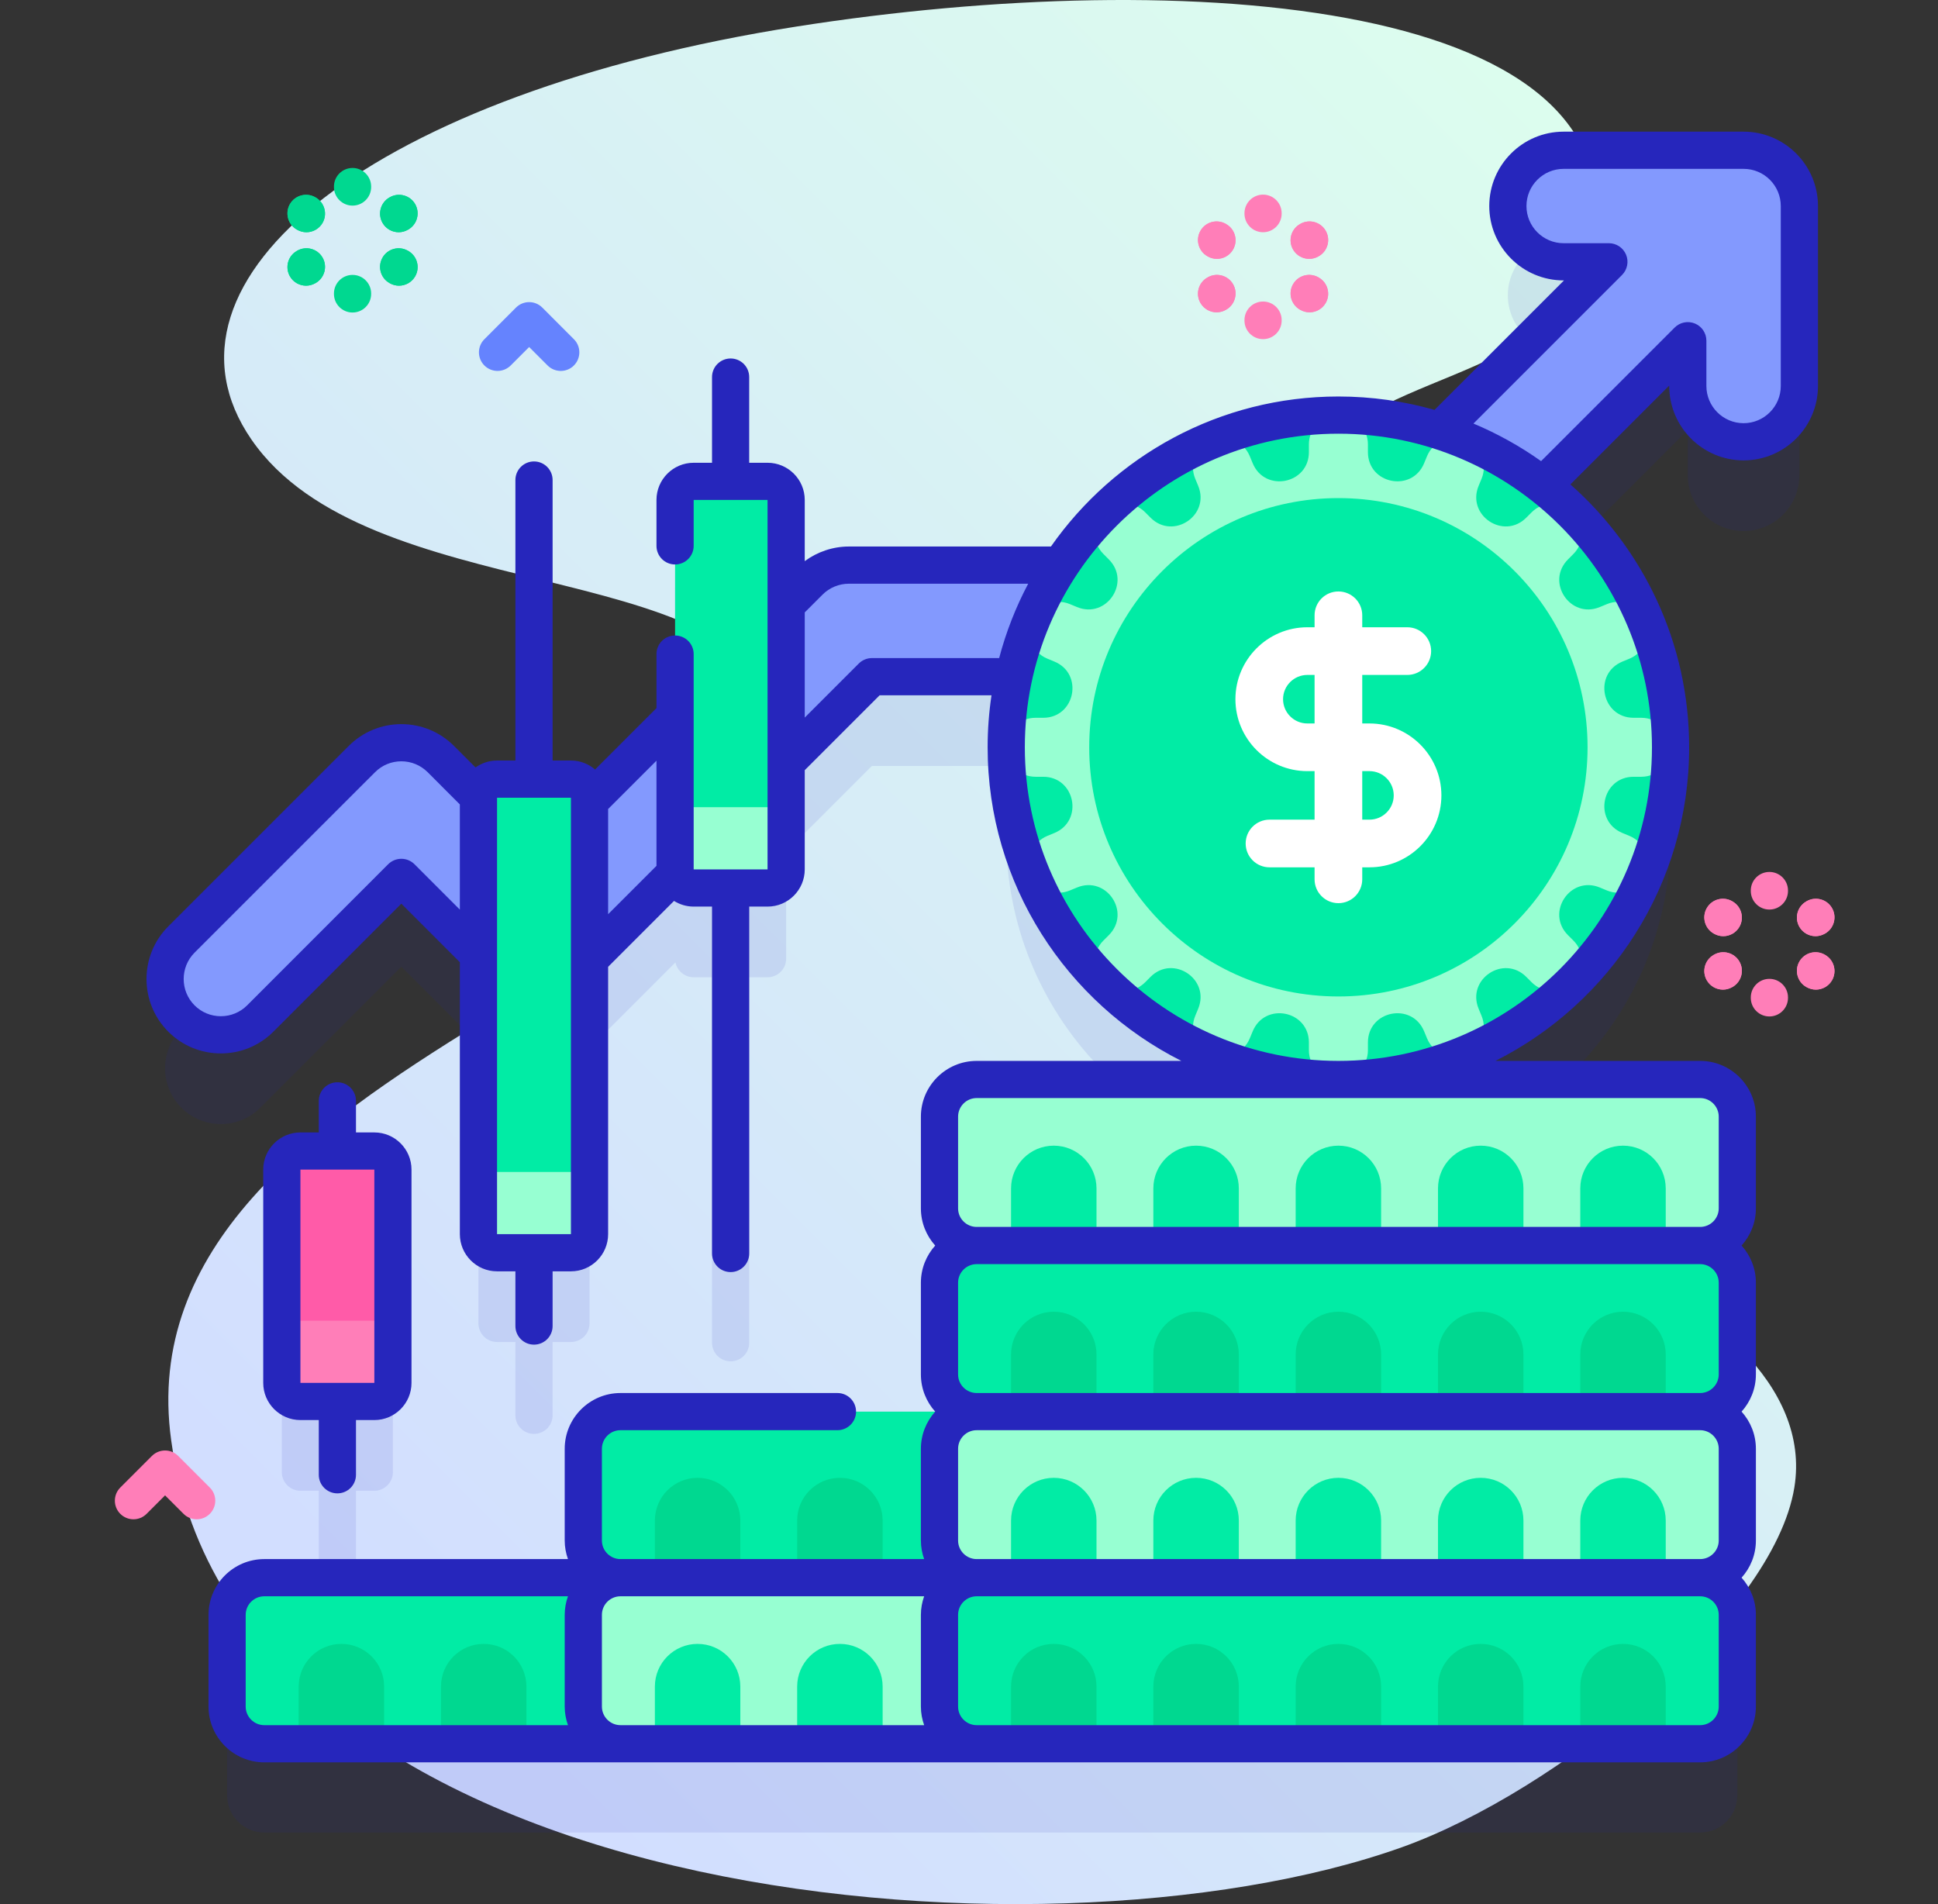 <svg width="57" height="56" viewBox="0 0 57 56" fill="none" xmlns="http://www.w3.org/2000/svg">
<rect x="0" y="0" width="57" height="56" fill="#333333" stroke="none"/>
<g clip-path="url(#clip0_91_6467)">
<path d="M47.228 37.154C32.115 31.149 47.133 25.085 41.957 18.432C40.871 17.036 37.515 16.303 38.361 14.164C39.7 10.771 45.881 11.481 46.814 7.36C48.493 -0.053 34.873 -1.018 23.432 0.78C10.975 2.738 4.149 8.222 7.397 12.929C10.819 17.89 21.664 16.314 22.88 20.976C24.771 28.231 3.447 30.957 5.036 42.367C6.93 55.979 30.584 58.126 41.223 54.331C45.793 52.701 52.159 47.534 52.775 43.748C53.269 40.712 50.086 38.29 47.228 37.154Z" fill="url(#paint0_linear_91_6467)"/>
<path opacity="0.1" d="M8.289 37.024V43.296C8.289 43.598 8.534 43.843 8.836 43.843H9.378C9.378 43.851 9.376 43.858 9.376 43.867V45.999C9.376 46.301 9.621 46.546 9.923 46.546C10.225 46.546 10.47 46.301 10.47 45.999V43.867C10.47 43.858 10.468 43.851 10.467 43.843H11.01C11.312 43.843 11.556 43.598 11.556 43.296V37.024C11.556 36.722 11.312 36.477 11.01 36.477H10.467C10.468 36.469 10.47 36.461 10.47 36.453V34.127C10.47 33.825 10.225 33.58 9.923 33.58C9.621 33.58 9.376 33.825 9.376 34.127V36.453C9.376 36.461 9.378 36.469 9.378 36.477H8.836C8.534 36.477 8.289 36.722 8.289 37.024Z" fill="#2626BC"/>
<path opacity="0.1" d="M50.004 53.895C50.608 53.895 51.097 53.406 51.097 52.802V50.105C51.097 49.501 50.608 49.011 50.004 49.011C50.608 49.011 51.097 48.522 51.097 47.918V45.221C51.097 44.617 50.608 44.127 50.004 44.127C50.608 44.127 51.097 43.638 51.097 43.034V40.337C51.097 39.733 50.608 39.243 50.004 39.243C50.608 39.243 51.097 38.754 51.097 38.15V35.453C51.097 34.849 50.608 34.359 50.004 34.359H39.869C45.031 34.097 49.134 29.829 49.134 24.602C49.134 21.476 47.666 18.693 45.381 16.905L49.641 12.645V13.977C49.641 14.883 50.376 15.618 51.282 15.618C52.188 15.618 52.922 14.883 52.922 13.977V8.685C52.922 7.779 52.188 7.044 51.282 7.044H45.989C45.083 7.044 44.348 7.779 44.348 8.685C44.348 9.591 45.083 10.325 45.989 10.325H47.321L42.349 15.298C41.408 14.996 40.405 14.833 39.364 14.833C35.947 14.833 32.941 16.588 31.194 19.245H24.966C24.531 19.245 24.113 19.418 23.806 19.725L23.122 20.409V17.328C23.122 17.026 22.877 16.781 22.575 16.781H22.033C22.033 16.773 22.035 16.766 22.035 16.758V13.714C22.035 13.412 21.791 13.168 21.489 13.168C21.187 13.168 20.942 13.412 20.942 13.714V16.758C20.942 16.766 20.944 16.773 20.944 16.781H20.402C20.1 16.781 19.855 17.026 19.855 17.328V23.676L17.339 26.192V26.086C17.339 25.784 17.095 25.539 16.793 25.539H16.25C16.251 25.531 16.253 25.524 16.253 25.515V16.742C16.253 16.44 16.008 16.195 15.706 16.195C15.404 16.195 15.159 16.44 15.159 16.742V25.515C15.159 25.524 15.161 25.531 15.161 25.539H14.619C14.326 25.539 14.089 25.77 14.075 26.059L12.965 24.949C12.657 24.641 12.24 24.468 11.805 24.468C11.369 24.468 10.952 24.641 10.645 24.949L5.335 30.258C4.695 30.899 4.695 31.938 5.335 32.578C5.656 32.899 6.076 33.059 6.495 33.059C6.915 33.059 7.335 32.899 7.655 32.578L11.805 28.429L14.072 30.697V38.921C14.072 39.223 14.317 39.468 14.619 39.468H15.161C15.161 39.476 15.159 39.483 15.159 39.492V41.624C15.159 41.926 15.404 42.171 15.706 42.171C16.008 42.171 16.253 41.926 16.253 41.624V39.492C16.253 39.483 16.251 39.476 16.25 39.468H16.793C17.095 39.468 17.339 39.223 17.339 38.921V30.832L19.866 28.305C19.918 28.554 20.138 28.741 20.402 28.741H20.944C20.944 28.749 20.942 28.756 20.942 28.765V39.49C20.942 39.792 21.187 40.036 21.489 40.036C21.791 40.036 22.035 39.792 22.035 39.49V28.764C22.035 28.756 22.033 28.749 22.033 28.741H22.575C22.877 28.741 23.122 28.496 23.122 28.194V25.049L25.645 22.526H29.817C29.672 23.195 29.595 23.89 29.595 24.602C29.595 29.829 33.699 34.096 38.86 34.359H28.726C28.122 34.359 27.632 34.849 27.632 35.453V38.15C27.632 38.754 28.122 39.243 28.726 39.243C28.122 39.243 27.632 39.733 27.632 40.337V43.034C27.632 43.638 28.122 44.127 28.726 44.127H18.25C17.645 44.127 17.156 44.617 17.156 45.221V47.918C17.156 48.522 17.645 49.011 18.25 49.011H7.773C7.169 49.011 6.68 49.501 6.68 50.105V52.802C6.68 53.406 7.169 53.895 7.773 53.895L50.004 53.895Z" fill="#2626BC"/>
<path d="M51.282 4.419H45.989C45.083 4.419 44.349 5.154 44.349 6.06C44.349 6.966 45.083 7.7 45.989 7.7H47.321L38.401 16.62H24.966C24.531 16.62 24.114 16.793 23.806 17.1L15.774 25.133L12.964 22.324C12.657 22.016 12.24 21.843 11.805 21.843C11.369 21.843 10.952 22.016 10.645 22.324L5.335 27.633C4.695 28.274 4.695 29.312 5.335 29.953C5.656 30.273 6.076 30.434 6.495 30.434C6.915 30.434 7.335 30.274 7.655 29.953L11.804 25.804L14.613 28.613C15.254 29.254 16.293 29.254 16.933 28.613L25.645 19.901H39.081C39.516 19.901 39.933 19.728 40.241 19.421L49.641 10.02V11.352C49.641 12.258 50.376 12.993 51.282 12.993C52.188 12.993 52.922 12.258 52.922 11.352V6.06C52.922 5.154 52.188 4.419 51.282 4.419Z" fill="#8399FE"/>
<path d="M29.051 51.283H7.773C7.169 51.283 6.68 50.794 6.68 50.19V47.493C6.68 46.889 7.169 46.399 7.773 46.399H29.051C29.655 46.399 30.145 46.889 30.145 47.493V50.19C30.145 50.794 29.655 51.283 29.051 51.283Z" fill="#01ECA5"/>
<path d="M11.298 51.283H8.785V49.603C8.785 48.909 9.347 48.347 10.041 48.347C10.735 48.347 11.298 48.909 11.298 49.603V51.283Z" fill="#00D890"/>
<path d="M15.483 51.283H12.97V49.603C12.97 48.909 13.533 48.347 14.227 48.347C14.921 48.347 15.483 48.909 15.483 49.603V51.283Z" fill="#00D890"/>
<path d="M19.669 51.283H17.156V49.603C17.156 48.909 17.718 48.347 18.412 48.347C19.106 48.347 19.669 48.909 19.669 49.603V51.283Z" fill="#00D890"/>
<path d="M23.855 51.283H21.341V49.603C21.341 48.909 21.904 48.347 22.598 48.347C23.292 48.347 23.855 48.909 23.855 49.603V51.283Z" fill="#00D890"/>
<path d="M28.04 51.283H25.527V49.603C25.527 48.909 26.09 48.347 26.784 48.347C27.478 48.347 28.04 48.909 28.04 49.603V51.283Z" fill="#00D890"/>
<path d="M39.528 51.283H18.25C17.645 51.283 17.156 50.794 17.156 50.19V47.493C17.156 46.889 17.645 46.399 18.25 46.399H39.528C40.132 46.399 40.621 46.889 40.621 47.493V50.19C40.621 50.794 40.132 51.283 39.528 51.283Z" fill="#97FFD2"/>
<path d="M21.774 51.283H19.261V49.603C19.261 48.909 19.823 48.347 20.517 48.347C21.211 48.347 21.774 48.909 21.774 49.603V51.283Z" fill="#01ECA5"/>
<path d="M25.96 51.283H23.446V49.603C23.446 48.909 24.009 48.347 24.703 48.347C25.397 48.347 25.96 48.909 25.96 49.603V51.283Z" fill="#01ECA5"/>
<path d="M30.145 51.283H27.632V49.603C27.632 48.909 28.195 48.347 28.889 48.347C29.583 48.347 30.145 48.909 30.145 49.603V51.283Z" fill="#01ECA5"/>
<path d="M34.331 51.283H31.817V49.603C31.817 48.909 32.38 48.347 33.074 48.347C33.768 48.347 34.331 48.909 34.331 49.603V51.283Z" fill="#01ECA5"/>
<path d="M38.516 51.283H36.003V49.603C36.003 48.909 36.566 48.347 37.26 48.347C37.954 48.347 38.516 48.909 38.516 49.603V51.283Z" fill="#01ECA5"/>
<path d="M50.004 51.283H28.726C28.122 51.283 27.632 50.794 27.632 50.19V47.493C27.632 46.889 28.122 46.399 28.726 46.399H50.004C50.608 46.399 51.097 46.889 51.097 47.493V50.19C51.097 50.794 50.608 51.283 50.004 51.283Z" fill="#01ECA5"/>
<path d="M32.25 51.283H29.737V49.603C29.737 48.909 30.299 48.347 30.993 48.347C31.687 48.347 32.25 48.909 32.25 49.603V51.283Z" fill="#00D890"/>
<path d="M36.436 51.283H33.922V49.603C33.922 48.909 34.485 48.347 35.179 48.347C35.873 48.347 36.436 48.909 36.436 49.603V51.283Z" fill="#00D890"/>
<path d="M40.621 51.283H38.108V49.603C38.108 48.909 38.671 48.347 39.365 48.347C40.059 48.347 40.621 48.909 40.621 49.603V51.283Z" fill="#00D890"/>
<path d="M44.807 51.283H42.294V49.603C42.294 48.909 42.856 48.347 43.55 48.347C44.244 48.347 44.807 48.909 44.807 49.603V51.283Z" fill="#00D890"/>
<path d="M48.992 51.283H46.479V49.603C46.479 48.909 47.042 48.347 47.736 48.347C48.43 48.347 48.992 48.909 48.992 49.603V51.283Z" fill="#00D890"/>
<path d="M39.528 46.4H18.25C17.645 46.4 17.156 45.91 17.156 45.306V42.609C17.156 42.005 17.645 41.516 18.25 41.516H39.528C40.132 41.516 40.621 42.005 40.621 42.609V45.306C40.621 45.91 40.132 46.4 39.528 46.4Z" fill="#01ECA5"/>
<path d="M21.774 46.4H19.261V44.719C19.261 44.026 19.823 43.463 20.517 43.463C21.211 43.463 21.774 44.026 21.774 44.719V46.4Z" fill="#00D890"/>
<path d="M25.96 46.4H23.446V44.719C23.446 44.026 24.009 43.463 24.703 43.463C25.397 43.463 25.96 44.026 25.96 44.719V46.4Z" fill="#00D890"/>
<path d="M30.145 46.4H27.632V44.719C27.632 44.026 28.195 43.463 28.889 43.463C29.583 43.463 30.145 44.026 30.145 44.719V46.4Z" fill="#00D890"/>
<path d="M34.331 46.4H31.817V44.719C31.817 44.026 32.38 43.463 33.074 43.463C33.768 43.463 34.331 44.026 34.331 44.719V46.4Z" fill="#00D890"/>
<path d="M38.516 46.4H36.003V44.719C36.003 44.026 36.566 43.463 37.26 43.463C37.954 43.463 38.516 44.026 38.516 44.719V46.4Z" fill="#00D890"/>
<path d="M50.004 46.4H28.726C28.122 46.4 27.632 45.91 27.632 45.306V42.609C27.632 42.005 28.122 41.516 28.726 41.516H50.004C50.608 41.516 51.097 42.005 51.097 42.609V45.306C51.097 45.91 50.608 46.4 50.004 46.4Z" fill="#97FFD2"/>
<path d="M32.25 46.4H29.737V44.719C29.737 44.026 30.299 43.463 30.993 43.463C31.687 43.463 32.25 44.026 32.25 44.719V46.4Z" fill="#01ECA5"/>
<path d="M36.436 46.4H33.922V44.719C33.922 44.026 34.485 43.463 35.179 43.463C35.873 43.463 36.436 44.026 36.436 44.719V46.4Z" fill="#01ECA5"/>
<path d="M40.621 46.4H38.108V44.719C38.108 44.026 38.671 43.463 39.365 43.463C40.059 43.463 40.621 44.026 40.621 44.719V46.4Z" fill="#01ECA5"/>
<path d="M44.807 46.4H42.294V44.719C42.294 44.026 42.856 43.463 43.55 43.463C44.244 43.463 44.807 44.026 44.807 44.719V46.4Z" fill="#01ECA5"/>
<path d="M48.992 46.4H46.479V44.719C46.479 44.026 47.042 43.463 47.736 43.463C48.43 43.463 48.992 44.026 48.992 44.719V46.4Z" fill="#01ECA5"/>
<path d="M50.004 41.515H28.726C28.122 41.515 27.632 41.025 27.632 40.421V37.725C27.632 37.12 28.122 36.631 28.726 36.631H50.004C50.608 36.631 51.097 37.12 51.097 37.725V40.421C51.097 41.025 50.608 41.515 50.004 41.515Z" fill="#01ECA5"/>
<path d="M32.25 41.515H29.737V39.835C29.737 39.141 30.299 38.578 30.993 38.578C31.687 38.578 32.25 39.141 32.25 39.835V41.515Z" fill="#00D890"/>
<path d="M36.436 41.515H33.922V39.835C33.922 39.141 34.485 38.578 35.179 38.578C35.873 38.578 36.436 39.141 36.436 39.835V41.515Z" fill="#00D890"/>
<path d="M40.621 41.515H38.108V39.835C38.108 39.141 38.671 38.578 39.365 38.578C40.059 38.578 40.621 39.141 40.621 39.835V41.515Z" fill="#00D890"/>
<path d="M44.807 41.515H42.294V39.835C42.294 39.141 42.856 38.578 43.55 38.578C44.244 38.578 44.807 39.141 44.807 39.835V41.515Z" fill="#00D890"/>
<path d="M48.992 41.515H46.479V39.835C46.479 39.141 47.042 38.578 47.736 38.578C48.43 38.578 48.992 39.141 48.992 39.835V41.515Z" fill="#00D890"/>
<path d="M50.004 36.631H28.726C28.122 36.631 27.632 36.141 27.632 35.537V32.841C27.632 32.237 28.122 31.747 28.726 31.747H50.004C50.608 31.747 51.097 32.237 51.097 32.841V35.537C51.097 36.141 50.608 36.631 50.004 36.631Z" fill="#97FFD2"/>
<path d="M32.25 36.631H29.737V34.951C29.737 34.257 30.299 33.694 30.993 33.694C31.687 33.694 32.25 34.257 32.25 34.951V36.631Z" fill="#01ECA5"/>
<path d="M36.436 36.631H33.922V34.951C33.922 34.257 34.485 33.694 35.179 33.694C35.873 33.694 36.436 34.257 36.436 34.951V36.631Z" fill="#01ECA5"/>
<path d="M40.621 36.631H38.108V34.951C38.108 34.257 38.671 33.694 39.365 33.694C40.059 33.694 40.621 34.257 40.621 34.951V36.631Z" fill="#01ECA5"/>
<path d="M44.807 36.631H42.294V34.951C42.294 34.257 42.856 33.694 43.55 33.694C44.244 33.694 44.807 34.257 44.807 34.951V36.631Z" fill="#01ECA5"/>
<path d="M48.992 36.631H46.479V34.951C46.479 34.257 47.042 33.694 47.736 33.694C48.43 33.694 48.992 34.257 48.992 34.951V36.631Z" fill="#01ECA5"/>
<path d="M39.365 31.747C44.76 31.747 49.134 27.373 49.134 21.978C49.134 16.582 44.76 12.208 39.365 12.208C33.969 12.208 29.595 16.582 29.595 21.978C29.595 27.373 33.969 31.747 39.365 31.747Z" fill="#01ECA5"/>
<path d="M49.134 21.978C49.134 21.971 49.134 21.965 49.134 21.959C49.133 21.488 48.746 21.11 48.275 21.11H48.047C47.107 21.11 46.849 19.817 47.718 19.457L47.929 19.37C48.364 19.189 48.577 18.691 48.398 18.256C48.395 18.25 48.393 18.245 48.391 18.239C48.388 18.233 48.386 18.227 48.384 18.222C48.203 17.787 47.7 17.586 47.265 17.766L47.054 17.853C46.185 18.213 45.453 17.117 46.118 16.452L46.278 16.291C46.614 15.956 46.614 15.412 46.279 15.076C46.275 15.072 46.271 15.068 46.267 15.064C45.931 14.728 45.387 14.729 45.051 15.064L44.89 15.225C44.226 15.89 43.129 15.157 43.489 14.289L43.576 14.079C43.758 13.64 43.55 13.137 43.111 12.956C43.106 12.953 43.101 12.951 43.095 12.949C42.657 12.768 42.154 12.976 41.972 13.415L41.886 13.624C41.526 14.493 40.233 14.236 40.233 13.296V13.067C40.233 12.597 39.854 12.209 39.383 12.208C39.377 12.208 39.371 12.208 39.365 12.208C39.359 12.208 39.352 12.208 39.346 12.208C38.876 12.209 38.497 12.597 38.497 13.067V13.296C38.497 14.236 37.204 14.493 36.844 13.624L36.757 13.413C36.577 12.979 36.079 12.765 35.644 12.944C35.638 12.947 35.632 12.949 35.626 12.952C35.621 12.954 35.615 12.957 35.609 12.959C35.175 13.14 34.973 13.643 35.153 14.078L35.241 14.289C35.6 15.157 34.504 15.89 33.84 15.225L33.679 15.064C33.343 14.729 32.799 14.728 32.463 15.064C32.459 15.068 32.455 15.072 32.451 15.076C32.116 15.412 32.116 15.956 32.452 16.291L32.612 16.452C33.277 17.117 32.544 18.213 31.676 17.853L31.466 17.766C31.028 17.585 30.525 17.793 30.343 18.231C30.341 18.236 30.338 18.242 30.336 18.247C30.155 18.686 30.363 19.188 30.802 19.37L31.012 19.457C31.88 19.817 31.623 21.11 30.683 21.11H30.455C29.984 21.11 29.596 21.488 29.595 21.959V21.977V21.996C29.596 22.467 29.984 22.845 30.455 22.845H30.683C31.623 22.845 31.88 24.138 31.012 24.498L30.801 24.585C30.366 24.766 30.153 25.264 30.332 25.699C30.334 25.705 30.337 25.71 30.339 25.716C30.341 25.722 30.344 25.728 30.346 25.733C30.527 26.168 31.03 26.369 31.465 26.189L31.676 26.102C32.544 25.742 33.277 26.838 32.612 27.503L32.451 27.664C32.116 27.999 32.116 28.543 32.451 28.879C32.455 28.883 32.459 28.887 32.463 28.891C32.799 29.227 33.343 29.226 33.679 28.891L33.839 28.73C34.504 28.065 35.6 28.798 35.241 29.666L35.154 29.876C34.972 30.315 35.18 30.818 35.618 31C35.624 31.002 35.629 31.004 35.634 31.006C36.073 31.188 36.576 30.979 36.757 30.541L36.844 30.331C37.204 29.462 38.497 29.719 38.497 30.66V30.888C38.497 31.358 38.876 31.746 39.346 31.747H39.365C39.365 31.747 39.377 31.747 39.383 31.747C39.854 31.746 40.233 31.358 40.233 30.888V30.66C40.233 29.719 41.526 29.462 41.886 30.331L41.973 30.542C42.153 30.976 42.651 31.19 43.086 31.011C43.092 31.008 43.098 31.006 43.103 31.003C43.109 31.001 43.115 30.999 43.121 30.996C43.555 30.815 43.756 30.312 43.576 29.878L43.489 29.667C43.129 28.798 44.226 28.066 44.89 28.73L45.051 28.891C45.386 29.227 45.931 29.227 46.267 28.892C46.271 28.887 46.275 28.883 46.279 28.879C46.614 28.544 46.614 27.999 46.278 27.664L46.117 27.503C45.453 26.838 46.185 25.742 47.054 26.102L47.264 26.189C47.702 26.37 48.205 26.162 48.387 25.724C48.389 25.719 48.391 25.713 48.394 25.708C48.575 25.27 48.366 24.767 47.928 24.585L47.718 24.498C46.849 24.139 47.107 22.845 48.047 22.845H48.275C48.746 22.845 49.133 22.467 49.134 21.996C49.134 21.99 49.134 21.984 49.134 21.978Z" fill="#97FFD2"/>
<path d="M39.365 29.306C43.412 29.306 46.693 26.025 46.693 21.978C46.693 17.93 43.412 14.649 39.365 14.649C35.318 14.649 32.036 17.93 32.036 21.978C32.036 26.025 35.318 29.306 39.365 29.306Z" fill="#01ECA5"/>
<path d="M40.278 21.277H40.066V19.85H41.391C41.778 19.85 42.092 19.536 42.092 19.149C42.092 18.762 41.778 18.448 41.391 18.448H40.066V18.096C40.066 17.708 39.752 17.395 39.365 17.395C38.977 17.395 38.664 17.708 38.664 18.096V18.448H38.451C37.285 18.448 36.336 19.397 36.336 20.564C36.336 21.73 37.285 22.679 38.451 22.679H38.664V24.106H37.338C36.951 24.106 36.637 24.42 36.637 24.807C36.637 25.195 36.951 25.508 37.338 25.508H38.664V25.861C38.664 26.248 38.978 26.562 39.365 26.562C39.752 26.562 40.066 26.248 40.066 25.861V25.508H40.278C41.445 25.508 42.394 24.559 42.394 23.393C42.394 22.226 41.445 21.277 40.278 21.277ZM38.451 21.277C38.058 21.277 37.737 20.957 37.737 20.564C37.737 20.17 38.058 19.85 38.451 19.85H38.664V21.277H38.451V21.277ZM40.278 24.106H40.066V22.679H40.278C40.672 22.679 40.992 22.999 40.992 23.393C40.992 23.786 40.672 24.106 40.278 24.106Z" fill="white"/>
<path d="M14.619 36.843H16.792C17.094 36.843 17.339 36.598 17.339 36.296V23.461C17.339 23.159 17.094 22.914 16.792 22.914H14.619C14.317 22.914 14.072 23.159 14.072 23.461V36.296C14.072 36.598 14.317 36.843 14.619 36.843Z" fill="#01ECA5"/>
<path d="M14.619 36.842H16.792C17.094 36.842 17.339 36.597 17.339 36.295V34.467H14.072V36.295C14.072 36.597 14.317 36.842 14.619 36.842Z" fill="#97FFD2"/>
<path d="M8.836 41.218H11.01C11.312 41.218 11.556 40.973 11.556 40.671V34.398C11.556 34.096 11.312 33.852 11.01 33.852H8.836C8.534 33.852 8.289 34.096 8.289 34.398V40.671C8.289 40.973 8.534 41.218 8.836 41.218Z" fill="#FF5BA8"/>
<path d="M8.836 41.217H11.01C11.312 41.217 11.556 40.972 11.556 40.67V38.842H8.289V40.67C8.289 40.972 8.534 41.217 8.836 41.217Z" fill="#FF7EB8"/>
<path d="M20.402 26.116H22.575C22.877 26.116 23.122 25.871 23.122 25.569V14.703C23.122 14.401 22.877 14.156 22.575 14.156H20.402C20.1 14.156 19.855 14.401 19.855 14.703V25.569C19.855 25.871 20.1 26.116 20.402 26.116Z" fill="#01ECA5"/>
<path d="M20.402 26.116H22.575C22.877 26.116 23.122 25.871 23.122 25.569V23.74H19.855V25.569C19.855 25.871 20.1 26.116 20.402 26.116Z" fill="#97FFD2"/>
<path d="M51.282 3.872H45.989C44.783 3.872 43.802 4.853 43.802 6.06C43.802 7.266 44.783 8.247 45.989 8.247H46L42.192 12.055C41.293 11.799 40.345 11.661 39.365 11.661C35.871 11.661 32.777 13.408 30.91 16.073H24.966C24.499 16.073 24.042 16.228 23.669 16.503V14.703C23.669 14.1 23.178 13.61 22.575 13.61H22.035V11.089C22.035 10.787 21.791 10.543 21.489 10.543C21.187 10.543 20.942 10.787 20.942 11.089V13.61H20.402C19.799 13.61 19.308 14.1 19.308 14.703V16.054C19.308 16.356 19.553 16.601 19.855 16.601C20.157 16.601 20.402 16.356 20.402 16.054V14.703H22.575V25.569H20.402V19.236C20.402 18.934 20.157 18.69 19.855 18.69C19.553 18.69 19.308 18.934 19.308 19.236V20.825L17.502 22.631C17.311 22.467 17.063 22.367 16.792 22.367H16.253V14.118C16.253 13.816 16.008 13.571 15.706 13.571C15.404 13.571 15.159 13.816 15.159 14.118V22.367H14.619C14.383 22.367 14.165 22.444 13.986 22.571L13.351 21.936C12.937 21.524 12.387 21.297 11.804 21.297C11.221 21.297 10.672 21.524 10.257 21.937L4.948 27.246C4.096 28.099 4.096 29.487 4.948 30.34C5.361 30.753 5.91 30.981 6.495 30.981C7.08 30.981 7.629 30.753 8.042 30.34L11.804 26.577L13.525 28.299V36.296C13.525 36.899 14.016 37.39 14.619 37.39H15.159V38.999C15.159 39.301 15.404 39.546 15.706 39.546C16.008 39.546 16.253 39.301 16.253 38.999V37.39H16.793C17.396 37.39 17.886 36.899 17.886 36.296V28.434L19.824 26.496C19.992 26.601 20.19 26.663 20.402 26.663H20.942V36.865C20.942 37.167 21.187 37.412 21.489 37.412C21.791 37.412 22.036 37.167 22.036 36.865V26.663H22.576C23.179 26.663 23.669 26.172 23.669 25.569V22.651L25.872 20.448H29.162C29.087 20.947 29.048 21.458 29.048 21.978C29.048 26.007 31.37 29.503 34.746 31.201H28.726C27.821 31.201 27.085 31.937 27.085 32.841V35.538C27.085 35.958 27.245 36.341 27.506 36.632C27.245 36.922 27.085 37.305 27.085 37.725V40.422C27.085 40.842 27.245 41.225 27.506 41.516C27.245 41.806 27.085 42.189 27.085 42.609V45.306C27.085 45.498 27.12 45.681 27.181 45.853H18.25C17.948 45.853 17.703 45.607 17.703 45.306V42.609C17.703 42.308 17.948 42.062 18.25 42.062H24.631C24.933 42.062 25.178 41.818 25.178 41.516C25.178 41.214 24.933 40.969 24.631 40.969H18.25C17.345 40.969 16.609 41.705 16.609 42.609V45.306C16.609 45.498 16.644 45.681 16.705 45.853H7.773C6.869 45.853 6.133 46.589 6.133 47.493V50.19C6.133 51.094 6.869 51.831 7.773 51.831H50.004C50.908 51.831 51.644 51.094 51.644 50.19V47.493C51.644 47.073 51.484 46.69 51.223 46.4C51.484 46.109 51.644 45.726 51.644 45.306V42.609C51.644 42.189 51.484 41.806 51.223 41.516C51.484 41.225 51.644 40.842 51.644 40.422V37.725C51.644 37.305 51.484 36.922 51.223 36.632C51.484 36.341 51.644 35.958 51.644 35.538V32.841C51.644 31.936 50.908 31.201 50.004 31.201H43.984C47.359 29.503 49.681 26.007 49.681 21.978C49.681 18.903 48.329 16.139 46.188 14.247L49.095 11.34V11.352C49.095 12.558 50.076 13.54 51.282 13.54C52.488 13.54 53.47 12.558 53.47 11.352V6.06C53.47 4.853 52.488 3.872 51.282 3.872ZM12.191 25.417C12.088 25.315 11.949 25.257 11.804 25.257C11.659 25.257 11.52 25.315 11.417 25.417L7.269 29.567C7.063 29.773 6.788 29.887 6.495 29.887C6.202 29.887 5.928 29.773 5.722 29.567C5.296 29.14 5.296 28.446 5.721 28.019L11.03 22.711C11.237 22.504 11.512 22.39 11.804 22.39C12.096 22.39 12.371 22.504 12.578 22.71L13.525 23.658V26.752L12.191 25.417ZM16.792 36.296H14.619V23.462C14.619 23.462 14.619 23.462 14.619 23.461H16.792V36.296ZM17.886 23.793L19.308 22.372V25.465L17.886 26.887V23.793ZM25.646 19.354C25.501 19.354 25.361 19.412 25.259 19.514L23.669 21.104V18.011L24.193 17.487C24.396 17.283 24.678 17.167 24.966 17.167H30.241C29.877 17.854 29.589 18.587 29.387 19.354H25.646ZM50.551 37.725V40.422C50.551 40.723 50.305 40.969 50.004 40.969H28.726C28.424 40.969 28.179 40.723 28.179 40.422V37.725C28.179 37.424 28.424 37.178 28.726 37.178H50.004C50.305 37.178 50.551 37.424 50.551 37.725ZM28.179 45.306V42.609C28.179 42.308 28.424 42.062 28.726 42.062H50.004C50.305 42.062 50.551 42.308 50.551 42.609V45.306C50.551 45.607 50.305 45.853 50.004 45.853H28.726C28.424 45.853 28.179 45.607 28.179 45.306ZM27.181 50.737H18.25C17.948 50.737 17.703 50.491 17.703 50.19V47.493C17.703 47.192 17.948 46.947 18.25 46.947H27.181C27.12 47.118 27.085 47.301 27.085 47.493V50.19C27.085 50.382 27.12 50.565 27.181 50.737ZM7.226 50.19V47.493C7.226 47.192 7.472 46.947 7.773 46.947H16.705C16.644 47.118 16.609 47.301 16.609 47.493V50.19C16.609 50.382 16.644 50.565 16.705 50.737H7.773C7.472 50.737 7.226 50.491 7.226 50.19ZM50.551 50.19C50.551 50.491 50.305 50.737 50.004 50.737H28.726C28.424 50.737 28.179 50.491 28.179 50.19V47.493C28.179 47.192 28.424 46.947 28.726 46.947H50.004C50.305 46.947 50.551 47.192 50.551 47.493V50.19ZM50.004 32.294C50.305 32.294 50.551 32.54 50.551 32.841V35.538C50.551 35.839 50.305 36.084 50.004 36.084H28.726C28.424 36.084 28.179 35.839 28.179 35.538V32.841C28.179 32.54 28.424 32.294 28.726 32.294H50.004ZM48.587 21.978C48.587 27.063 44.45 31.201 39.365 31.201C34.279 31.201 30.142 27.063 30.142 21.978C30.142 16.892 34.279 12.755 39.365 12.755C44.45 12.755 48.587 16.892 48.587 21.978ZM52.376 11.352C52.376 11.955 51.885 12.446 51.282 12.446C50.679 12.446 50.188 11.955 50.188 11.352V10.02C50.188 9.799 50.055 9.599 49.851 9.515C49.647 9.43 49.411 9.477 49.255 9.633L45.326 13.562C44.709 13.124 44.043 12.753 43.337 12.457L47.707 8.087C47.864 7.93 47.91 7.695 47.826 7.491C47.741 7.287 47.542 7.153 47.321 7.153H45.989C45.386 7.153 44.896 6.663 44.896 6.06C44.896 5.456 45.386 4.966 45.989 4.966H51.282C51.885 4.966 52.376 5.456 52.376 6.06V11.352Z" fill="#2626BC"/>
<path d="M9.923 31.83C9.621 31.83 9.376 32.075 9.376 32.377V33.305H8.836C8.233 33.305 7.742 33.795 7.742 34.398V40.671C7.742 41.274 8.233 41.764 8.836 41.764H9.376V43.374C9.376 43.676 9.621 43.92 9.923 43.92C10.225 43.92 10.47 43.676 10.47 43.374V41.764H11.01C11.613 41.764 12.103 41.274 12.103 40.671V34.398C12.103 33.795 11.613 33.305 11.01 33.305H10.47V32.377C10.47 32.075 10.225 31.83 9.923 31.83ZM11.01 40.671H8.836V34.398H11.01V40.671Z" fill="#2626BC"/>
<path d="M16.493 10.909C16.353 10.909 16.213 10.856 16.106 10.749L15.563 10.206L15.02 10.749C14.806 10.962 14.46 10.962 14.247 10.749C14.033 10.535 14.033 10.189 14.247 9.976L15.176 9.046C15.39 8.832 15.736 8.832 15.95 9.046L16.879 9.976C17.093 10.189 17.093 10.535 16.879 10.749C16.773 10.856 16.633 10.909 16.493 10.909Z" fill="#6583FE"/>
<path d="M5.784 44.682C5.644 44.682 5.505 44.629 5.398 44.522L4.855 43.979L4.312 44.522C4.098 44.736 3.752 44.736 3.538 44.522C3.325 44.309 3.325 43.962 3.538 43.749L4.468 42.819C4.682 42.606 5.028 42.606 5.241 42.819L6.171 43.749C6.385 43.963 6.385 44.309 6.171 44.522C6.064 44.629 5.924 44.682 5.784 44.682Z" fill="#FF7EB8"/>
<path d="M9.012 6.83C8.919 6.83 8.825 6.806 8.738 6.756L8.727 6.75C8.466 6.598 8.377 6.264 8.528 6.002C8.68 5.741 9.014 5.652 9.276 5.803L9.286 5.809C9.548 5.961 9.637 6.295 9.486 6.557C9.384 6.732 9.201 6.83 9.012 6.83Z" fill="#00D890"/>
<path d="M11.735 8.402C11.643 8.402 11.549 8.378 11.463 8.329L11.452 8.322C11.19 8.172 11.101 7.837 11.252 7.575C11.402 7.314 11.737 7.224 11.998 7.375L12.009 7.381C12.271 7.532 12.361 7.867 12.21 8.128C12.108 8.304 11.924 8.402 11.735 8.402Z" fill="#00D890"/>
<path d="M9.012 6.83C8.919 6.83 8.825 6.806 8.738 6.756L8.727 6.75C8.466 6.598 8.377 6.264 8.528 6.002C8.68 5.741 9.014 5.652 9.276 5.803L9.286 5.809C9.548 5.961 9.637 6.295 9.486 6.557C9.384 6.732 9.201 6.83 9.012 6.83Z" fill="#00D890"/>
<path d="M11.735 8.402C11.643 8.402 11.549 8.378 11.463 8.329L11.452 8.322C11.19 8.172 11.101 7.837 11.252 7.575C11.402 7.314 11.737 7.224 11.998 7.375L12.009 7.381C12.271 7.532 12.361 7.867 12.21 8.128C12.108 8.304 11.924 8.402 11.735 8.402Z" fill="#00D890"/>
<path d="M11.726 6.83C11.537 6.83 11.354 6.732 11.253 6.558C11.101 6.297 11.189 5.962 11.45 5.81L11.461 5.804C11.722 5.652 12.057 5.74 12.209 6.001C12.36 6.262 12.272 6.597 12.011 6.749L12 6.755C11.914 6.806 11.819 6.83 11.726 6.83Z" fill="#00D890"/>
<path d="M9.002 8.402C8.813 8.402 8.628 8.303 8.527 8.127C8.377 7.865 8.467 7.531 8.729 7.381L8.74 7.374C9.002 7.224 9.336 7.314 9.487 7.576C9.637 7.838 9.547 8.173 9.285 8.323L9.274 8.329C9.188 8.378 9.094 8.402 9.002 8.402Z" fill="#00D890"/>
<path d="M11.726 6.83C11.537 6.83 11.354 6.732 11.253 6.558C11.101 6.297 11.189 5.962 11.45 5.81L11.461 5.804C11.722 5.652 12.057 5.74 12.209 6.001C12.36 6.262 12.272 6.597 12.011 6.749L12 6.755C11.914 6.806 11.819 6.83 11.726 6.83Z" fill="#00D890"/>
<path d="M9.002 8.402C8.813 8.402 8.628 8.303 8.527 8.127C8.377 7.865 8.467 7.531 8.729 7.381L8.74 7.374C9.002 7.224 9.336 7.314 9.487 7.576C9.637 7.838 9.547 8.173 9.285 8.323L9.274 8.329C9.188 8.378 9.094 8.402 9.002 8.402Z" fill="#00D890"/>
<path d="M10.369 6.047C10.067 6.047 9.822 5.802 9.822 5.5V5.487C9.822 5.185 10.067 4.94 10.369 4.94C10.671 4.94 10.916 5.185 10.916 5.487V5.5C10.916 5.802 10.671 6.047 10.369 6.047Z" fill="#00D890"/>
<path d="M10.369 9.191C10.067 9.191 9.822 8.946 9.822 8.644V8.632C9.822 8.33 10.067 8.085 10.369 8.085C10.671 8.085 10.916 8.33 10.916 8.632V8.644C10.916 8.946 10.671 9.191 10.369 9.191Z" fill="#00D890"/>
<path d="M35.792 7.613C35.7 7.613 35.606 7.59 35.52 7.54L35.51 7.534C35.248 7.384 35.157 7.049 35.308 6.787C35.458 6.525 35.792 6.435 36.054 6.585L36.065 6.592C36.327 6.742 36.417 7.076 36.267 7.338C36.166 7.514 35.982 7.613 35.792 7.613Z" fill="#FF7EB8"/>
<path d="M38.516 9.185C38.423 9.185 38.328 9.161 38.242 9.111L38.231 9.105C37.97 8.954 37.881 8.619 38.032 8.358C38.184 8.096 38.518 8.007 38.78 8.159L38.79 8.165C39.052 8.316 39.141 8.651 38.99 8.912C38.888 9.087 38.705 9.185 38.516 9.185Z" fill="#FF7EB8"/>
<path d="M35.792 7.613C35.7 7.613 35.606 7.59 35.52 7.54L35.51 7.534C35.248 7.384 35.157 7.049 35.308 6.787C35.458 6.525 35.792 6.435 36.054 6.585L36.065 6.592C36.327 6.742 36.417 7.076 36.267 7.338C36.166 7.514 35.982 7.613 35.792 7.613Z" fill="#FF7EB8"/>
<path d="M38.516 9.185C38.423 9.185 38.328 9.161 38.242 9.111L38.231 9.105C37.97 8.954 37.881 8.619 38.032 8.358C38.184 8.096 38.518 8.007 38.78 8.159L38.79 8.165C39.052 8.316 39.141 8.651 38.99 8.912C38.888 9.087 38.705 9.185 38.516 9.185Z" fill="#FF7EB8"/>
<path d="M38.506 7.613C38.317 7.613 38.132 7.514 38.031 7.338C37.881 7.076 37.971 6.742 38.233 6.592L38.244 6.585C38.506 6.435 38.84 6.525 38.991 6.787C39.141 7.049 39.051 7.384 38.789 7.534L38.778 7.54C38.692 7.59 38.599 7.613 38.506 7.613Z" fill="#FF7EB8"/>
<path d="M35.782 9.185C35.594 9.185 35.41 9.087 35.309 8.912C35.157 8.651 35.246 8.316 35.508 8.165L35.519 8.159C35.78 8.007 36.115 8.097 36.266 8.358C36.417 8.619 36.328 8.954 36.067 9.105L36.056 9.111C35.97 9.161 35.876 9.185 35.782 9.185Z" fill="#FF7EB8"/>
<path d="M38.506 7.613C38.317 7.613 38.132 7.514 38.031 7.338C37.881 7.076 37.971 6.742 38.233 6.592L38.244 6.585C38.506 6.435 38.84 6.525 38.991 6.787C39.141 7.049 39.051 7.384 38.789 7.534L38.778 7.54C38.692 7.59 38.599 7.613 38.506 7.613Z" fill="#FF7EB8"/>
<path d="M35.782 9.185C35.594 9.185 35.41 9.087 35.309 8.912C35.157 8.651 35.246 8.316 35.508 8.165L35.519 8.159C35.78 8.007 36.115 8.097 36.266 8.358C36.417 8.619 36.328 8.954 36.067 9.105L36.056 9.111C35.97 9.161 35.876 9.185 35.782 9.185Z" fill="#FF7EB8"/>
<path d="M37.149 6.83C36.847 6.83 36.602 6.585 36.602 6.283V6.271C36.602 5.969 36.847 5.724 37.149 5.724C37.451 5.724 37.696 5.969 37.696 6.271V6.283C37.696 6.585 37.451 6.83 37.149 6.83Z" fill="#FF7EB8"/>
<path d="M37.149 9.974C36.847 9.974 36.602 9.729 36.602 9.428V9.415C36.602 9.113 36.847 8.868 37.149 8.868C37.451 8.868 37.696 9.113 37.696 9.415V9.428C37.696 9.729 37.451 9.974 37.149 9.974Z" fill="#FF7EB8"/>
<path d="M50.684 27.533C50.592 27.533 50.498 27.509 50.412 27.46L50.401 27.454C50.139 27.303 50.049 26.969 50.2 26.707C50.35 26.445 50.684 26.355 50.946 26.505L50.957 26.512C51.219 26.662 51.309 26.996 51.159 27.258C51.058 27.434 50.874 27.533 50.684 27.533Z" fill="#FF7EB8"/>
<path d="M53.408 29.105C53.315 29.105 53.221 29.081 53.134 29.031L53.123 29.025C52.862 28.874 52.773 28.539 52.924 28.278C53.076 28.016 53.41 27.927 53.672 28.079L53.682 28.085C53.944 28.236 54.033 28.571 53.882 28.832C53.78 29.007 53.596 29.105 53.408 29.105Z" fill="#FF7EB8"/>
<path d="M50.684 27.533C50.592 27.533 50.498 27.509 50.412 27.46L50.401 27.454C50.139 27.303 50.049 26.969 50.2 26.707C50.35 26.445 50.684 26.355 50.946 26.505L50.957 26.512C51.219 26.662 51.309 26.996 51.159 27.258C51.058 27.434 50.874 27.533 50.684 27.533Z" fill="#FF7EB8"/>
<path d="M53.408 29.105C53.315 29.105 53.221 29.081 53.134 29.031L53.123 29.025C52.862 28.874 52.773 28.539 52.924 28.278C53.076 28.016 53.41 27.927 53.672 28.079L53.682 28.085C53.944 28.236 54.033 28.571 53.882 28.832C53.78 29.007 53.596 29.105 53.408 29.105Z" fill="#FF7EB8"/>
<path d="M53.398 27.533C53.209 27.533 53.024 27.434 52.923 27.258C52.773 26.996 52.863 26.662 53.125 26.512L53.136 26.505C53.398 26.355 53.732 26.445 53.883 26.707C54.033 26.969 53.943 27.303 53.681 27.454L53.67 27.46C53.584 27.509 53.49 27.533 53.398 27.533Z" fill="#FF7EB8"/>
<path d="M50.675 29.105C50.486 29.105 50.302 29.007 50.201 28.832C50.049 28.571 50.139 28.236 50.4 28.085L50.411 28.079C50.672 27.927 51.007 28.017 51.158 28.278C51.309 28.539 51.22 28.874 50.959 29.025L50.948 29.031C50.862 29.081 50.767 29.105 50.675 29.105Z" fill="#FF7EB8"/>
<path d="M53.398 27.533C53.209 27.533 53.024 27.434 52.923 27.258C52.773 26.996 52.863 26.662 53.125 26.512L53.136 26.505C53.398 26.355 53.732 26.445 53.883 26.707C54.033 26.969 53.943 27.303 53.681 27.454L53.67 27.46C53.584 27.509 53.49 27.533 53.398 27.533Z" fill="#FF7EB8"/>
<path d="M50.675 29.105C50.486 29.105 50.302 29.007 50.201 28.832C50.049 28.571 50.139 28.236 50.4 28.085L50.411 28.079C50.672 27.927 51.007 28.017 51.158 28.278C51.309 28.539 51.22 28.874 50.959 29.025L50.948 29.031C50.862 29.081 50.767 29.105 50.675 29.105Z" fill="#FF7EB8"/>
<path d="M52.041 26.75C51.739 26.75 51.494 26.505 51.494 26.203V26.19C51.494 25.888 51.739 25.644 52.041 25.644C52.343 25.644 52.588 25.888 52.588 26.19V26.203C52.588 26.505 52.343 26.75 52.041 26.75Z" fill="#FF7EB8"/>
<path d="M52.041 29.894C51.739 29.894 51.494 29.649 51.494 29.347V29.335C51.494 29.033 51.739 28.788 52.041 28.788C52.343 28.788 52.588 29.033 52.588 29.335V29.347C52.588 29.649 52.343 29.894 52.041 29.894Z" fill="#FF7EB8"/>
</g>
<defs>
<linearGradient id="paint0_linear_91_6467" x1="8.054" y1="48.751" x2="49.671" y2="7.135" gradientUnits="userSpaceOnUse">
<stop offset="0.049" stop-color="#D2DEFF"/>
<stop offset="0.999" stop-color="#DCFDEE"/>
</linearGradient>
<clipPath id="clip0_91_6467">
<rect width="56" height="56" fill="white" transform="translate(0.667)"/>
</clipPath>
</defs>
</svg>

